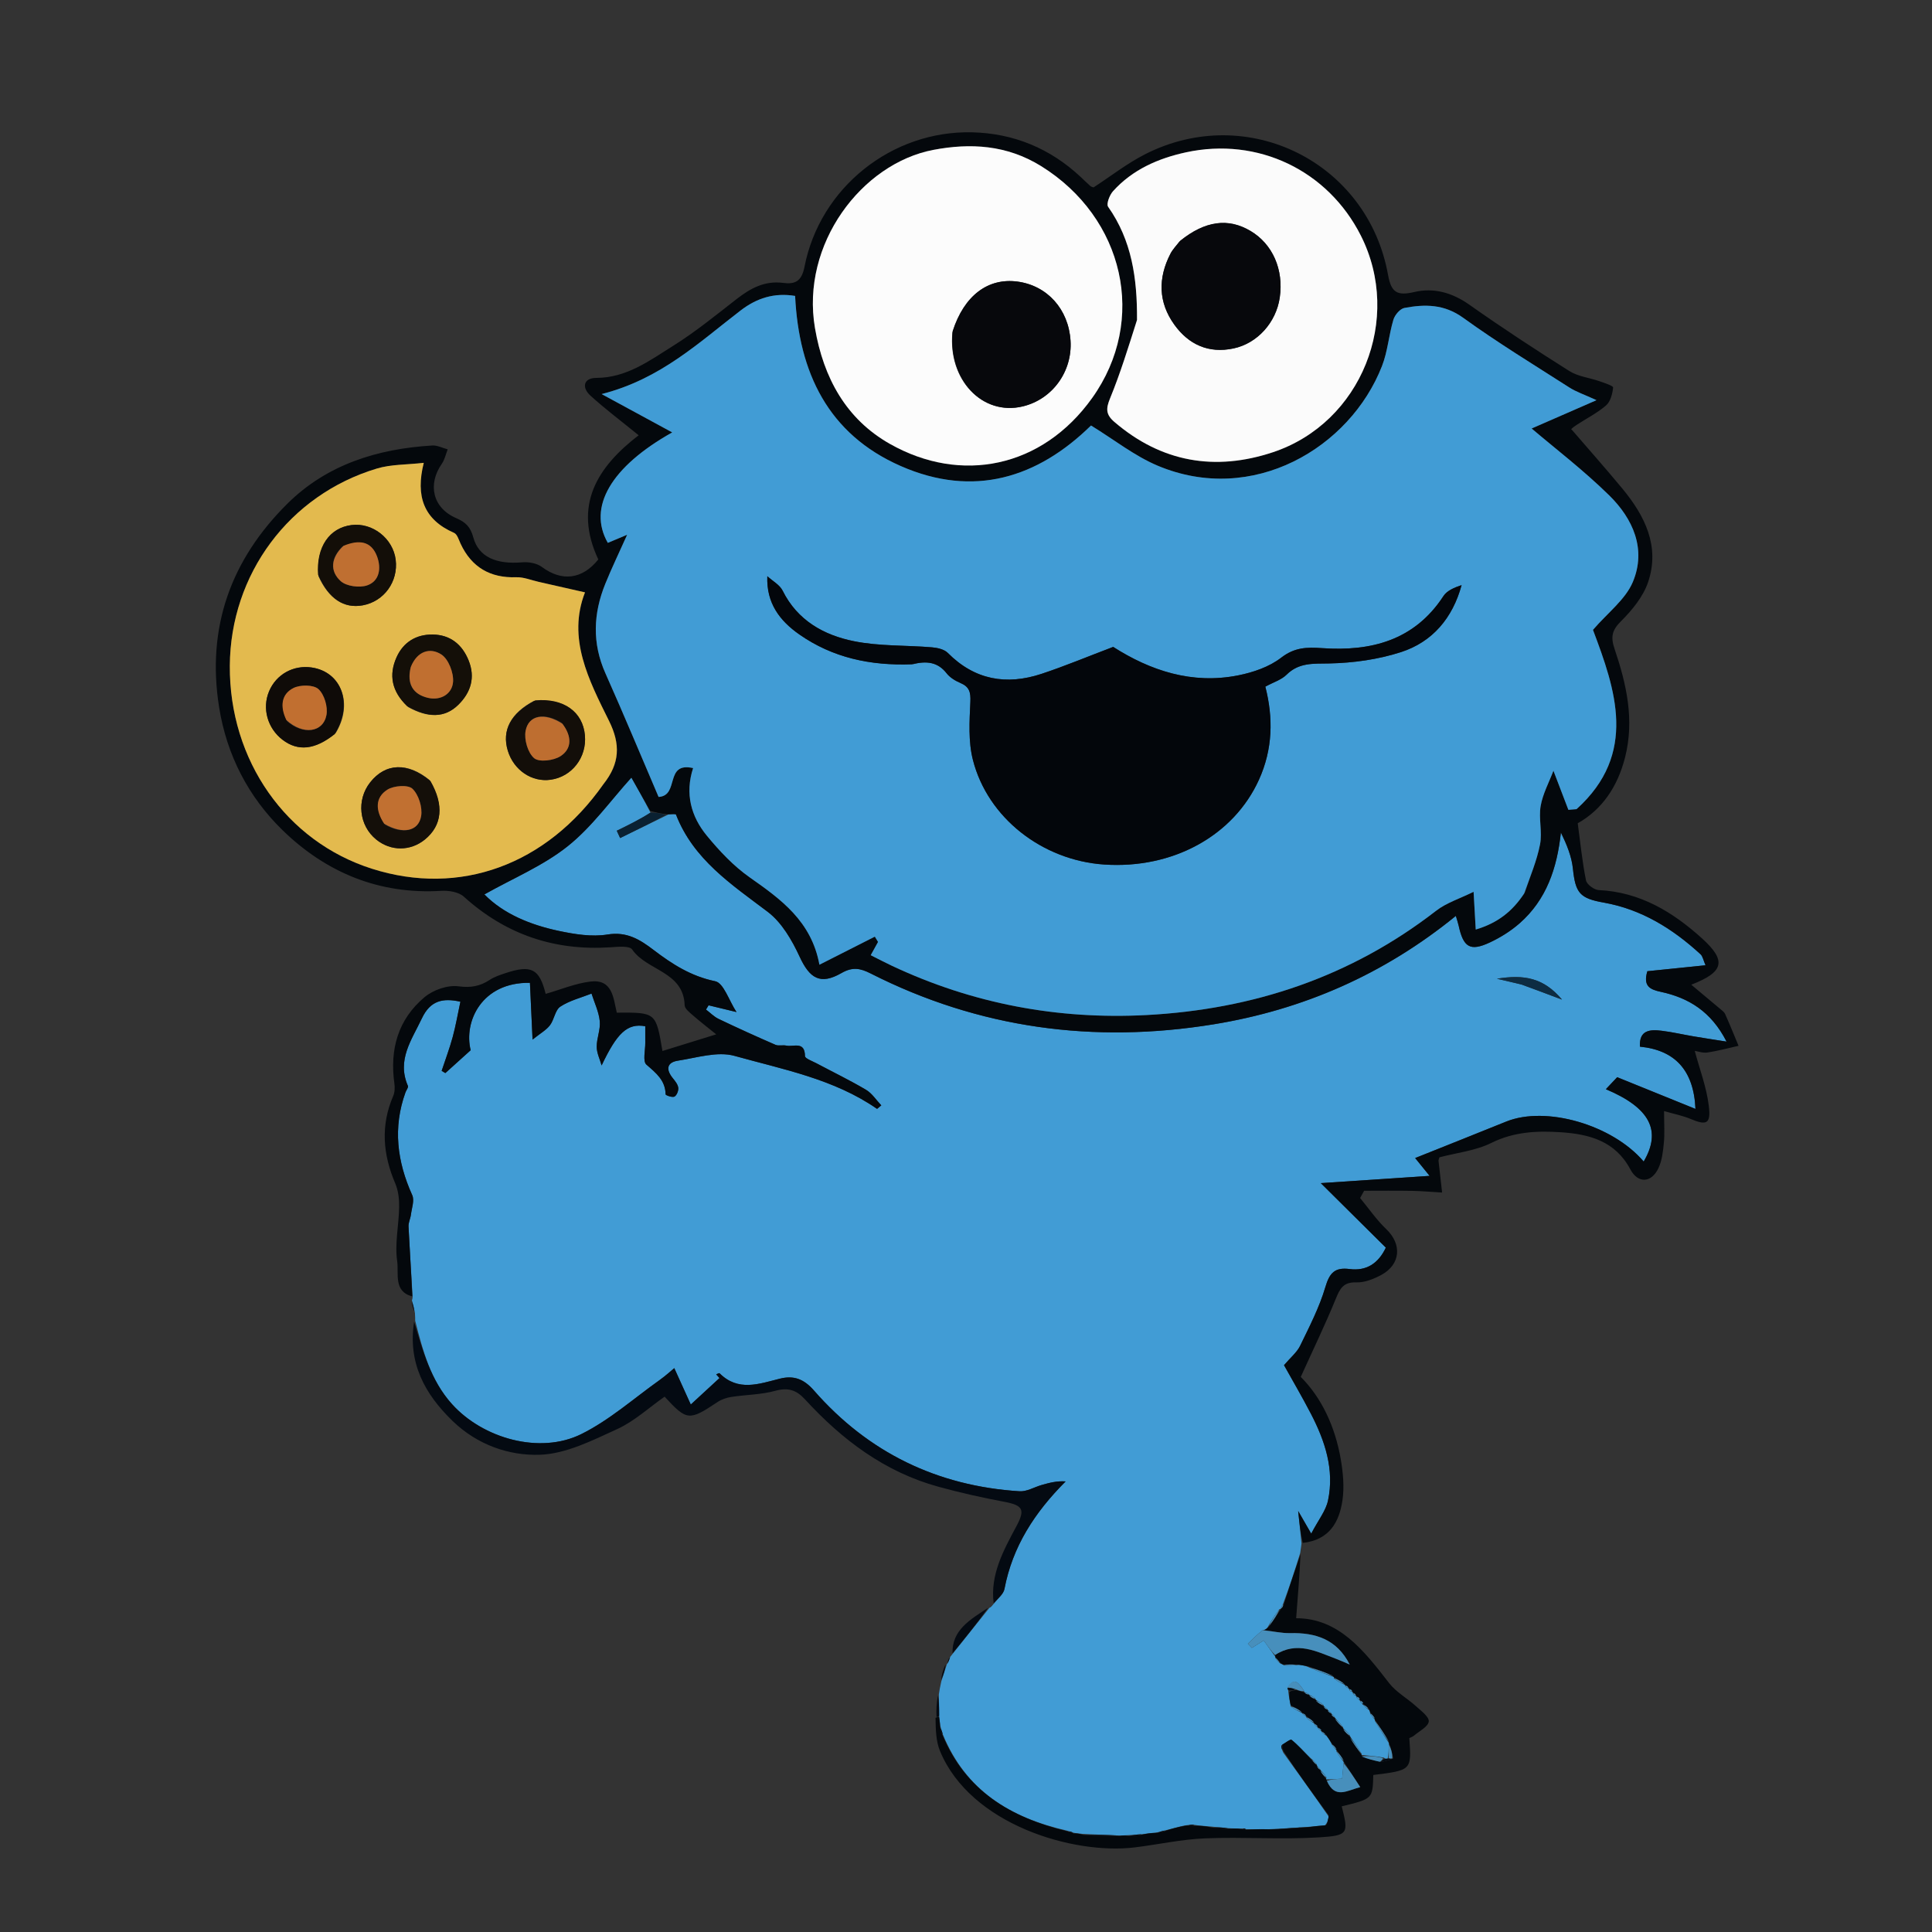 <svg version="1.1" id="Layer_1" xmlns="http://www.w3.org/2000/svg" xmlns:xlink="http://www.w3.org/1999/xlink" x="0px" y="0px"
	 width="100%" viewBox="0 0 512 512" enable-background="new 0 0 512 512" xml:space="preserve">
<rect x="0" y="0" width="512" height="512" fill="#333333" stroke="none"/>
<path fill="#419CD5" opacity="1" stroke="none" 
	d="
M109.16,344.559 
	C109.16,344.559 109.33,344.278 109.343,343.7 
	C108.978,337.091 108.559,331.061 108.263,325.025 
	C108.213,323.993 108.769,322.945 108.901,321.886 
	C109.115,320.158 109.874,318.117 109.248,316.73 
	C105.228,307.819 104.084,298.826 107.459,289.481 
	C107.669,288.899 108.277,288.178 108.104,287.782 
	C105.104,280.893 109.1,275.605 111.81,269.862 
	C114.05,265.116 117.399,264.434 122.01,265.46 
	C121.31,268.734 120.786,271.817 119.969,274.82 
	C119.145,277.849 118.03,280.8 117.042,283.785 
	C117.368,283.982 117.694,284.18 118.02,284.377 
	C120.25,282.364 122.48,280.351 124.733,278.317 
	C122.841,270.782 127.626,260.251 140.439,260.456 
	C140.642,264.859 140.849,269.348 141.133,275.501 
	C143.229,273.821 144.769,272.979 145.742,271.704 
	C146.885,270.207 147.104,267.683 148.491,266.768 
	C150.941,265.15 153.972,264.413 156.761,263.307 
	C157.529,265.736 158.695,268.125 158.946,270.607 
	C159.171,272.825 158.122,275.147 158.135,277.421 
	C158.145,279.069 158.972,280.712 159.435,282.357 
	C163.482,273.838 166.21,271.086 171,271.965 
	C171,273.372 170.982,274.854 171.004,276.335 
	C171.034,278.329 170.287,281.247 171.302,282.134 
	C173.86,284.37 176.318,286.26 176.397,290.024 
	C176.402,290.274 178.187,290.911 178.735,290.613 
	C179.348,290.281 179.843,289.044 179.749,288.28 
	C179.638,287.388 178.93,286.504 178.316,285.752 
	C176.446,283.465 176.648,281.547 179.686,281.083 
	C184.663,280.323 190.123,278.552 194.65,279.817 
	C207.567,283.425 221.028,285.952 232.403,293.846 
	C232.47,293.893 232.84,293.504 233.551,292.928 
	C232.193,291.504 231.093,289.744 229.507,288.807 
	C225.229,286.277 220.738,284.109 216.345,281.77 
	C215.262,281.193 213.334,280.52 213.328,279.876 
	C213.287,275.801 210.256,277.51 208.388,277.095 
	C207.451,276.887 206.33,277.244 205.494,276.881 
	C200.439,274.684 195.416,272.406 190.444,270.028 
	C189.213,269.439 188.207,268.382 187.097,267.541 
	C187.327,267.166 187.557,266.792 187.787,266.417 
	C190.028,266.959 192.268,267.5 195.177,268.204 
	C193.152,265.101 191.773,260.501 189.541,260.04 
	C183.144,258.721 178.149,255.519 173.202,251.746 
	C169.645,249.033 166.153,246.813 161.001,247.652 
	C156.858,248.327 152.322,247.597 148.125,246.708 
	C140.521,245.098 133.43,242.184 128.368,237.027 
	C135.976,232.744 143.942,229.439 150.426,224.274 
	C156.866,219.146 161.814,212.145 167.327,206.064 
	C168.788,208.65 170.564,211.795 172.394,215.35 
	C169.447,217.225 166.449,218.689 163.45,220.153 
	C163.748,220.799 164.045,221.446 164.342,222.092 
	C168.514,220.043 172.687,217.994 177.168,215.827 
	C178.055,215.762 179.058,215.649 179.153,215.891 
	C183.786,227.786 193.833,234.369 203.447,241.639 
	C207.172,244.456 209.89,249.159 211.913,253.535 
	C214.579,259.303 217.389,261.096 222.996,257.871 
	C225.924,256.186 227.989,256.586 230.726,257.974 
	C259.486,272.563 289.907,276.608 321.557,271.463 
	C345.322,267.599 366.787,258.221 385.816,242.723 
	C386.132,243.811 386.396,244.55 386.56,245.309 
	C387.81,251.07 389.614,252.192 394.798,249.772 
	C397.62,248.455 400.375,246.734 402.71,244.683 
	C409.856,238.404 412.635,230.05 413.654,220.618 
	C415.181,223.759 416.5,226.93 416.838,230.201 
	C417.508,236.694 418.687,238.076 425.028,239.202 
	C435.016,240.974 443.294,246.127 450.651,252.884 
	C451.257,253.441 451.408,254.492 451.986,255.805 
	C446.427,256.374 441.387,256.889 436.565,257.383 
	C435.381,261.378 437.289,262.236 440.14,262.85 
	C447.523,264.441 453.486,268.066 457.554,276.036 
	C453.903,275.459 451.312,275.073 448.73,274.633 
	C445.94,274.158 443.174,273.505 440.369,273.164 
	C437.266,272.785 434.347,272.955 434.603,277.376 
	C443.797,278.282 448.862,283.531 449.318,293.874 
	C442.093,290.947 435.458,288.259 428.572,285.469 
	C427.841,286.243 426.738,287.411 425.57,288.649 
	C437.288,293.585 440.397,299.658 435.593,307.82 
	C427.29,298.07 409.693,292.974 399.157,297.233 
	C391.07,300.502 382.962,303.721 375.03,306.895 
	C376.296,308.454 377.807,310.316 378.864,311.618 
	C368.957,312.279 359.435,312.915 350.029,313.543 
	C355.814,319.28 361.49,324.909 367.261,330.633 
	C365.287,334.825 362.113,336.883 357.654,336.309 
	C353.727,335.804 352.341,337.335 351.231,341.097 
	C349.645,346.471 347.012,351.561 344.55,356.639 
	C343.707,358.38 342.035,359.718 340.277,361.787 
	C342.436,365.669 345.028,370.086 347.385,374.624 
	C351.133,381.842 353.676,389.441 351.936,397.654 
	C351.357,400.386 349.371,402.819 347.487,406.426 
	C345.872,403.627 345.17,402.411 344.032,400.438 
	C344.385,403.863 344.651,406.444 344.917,409.026 
	C344.842,409.658 344.767,410.29 344.562,411.579 
	C343.031,416.522 341.63,420.808 339.966,425.202 
	C339.605,425.655 339.507,425.999 339.401,426.369 
	C339.393,426.394 339.445,426.399 339.086,426.392 
	C337.826,427.939 336.924,429.494 335.919,431.274 
	C335.577,431.738 335.292,431.899 334.615,432.025 
	C333.074,433.249 331.883,434.43 330.691,435.611 
	C331.043,435.979 331.395,436.347 331.747,436.714 
	C332.725,436.103 333.703,435.492 334.913,434.737 
	C335.906,436.16 336.908,437.594 337.947,439.03 
	C337.984,439.032 337.946,439.096 337.981,439.399 
	C338.417,440.107 338.819,440.512 339.425,440.933 
	C339.63,440.949 340.008,441.113 340.229,441.34 
	C341.628,441.464 342.806,441.361 344.364,441.218 
	C345.48,441.345 346.215,441.512 347.081,441.962 
	C349.276,442.951 351.34,443.658 353.423,444.409 
	C353.443,444.453 353.537,444.473 353.497,444.817 
	C354.44,445.603 355.424,446.045 356.43,446.524 
	C356.452,446.562 356.536,446.582 356.493,446.863 
	C356.771,447.232 357.093,447.321 357.456,447.452 
	C357.497,447.495 357.595,447.563 357.531,447.843 
	C357.79,448.212 358.113,448.3 358.475,448.439 
	C358.514,448.49 358.598,448.587 358.538,448.862 
	C358.793,449.239 359.108,449.342 359.443,449.488 
	C359.464,449.532 359.548,449.579 359.498,449.865 
	C359.773,450.28 360.097,450.409 360.368,450.585 
	C360.315,450.632 360.455,450.612 360.434,450.898 
	C360.731,451.339 361.049,451.494 361.176,451.734 
	C360.985,451.82 361.354,451.622 361.347,451.908 
	C361.793,452.477 362.247,452.762 362.85,453.204 
	C363,453.36 363.106,453.782 363.102,454.119 
	C363.539,454.869 363.979,455.28 364.366,455.734 
	C364.313,455.776 364.314,455.641 364.339,456.025 
	C365.619,458.243 366.874,460.077 368.09,461.957 
	C368.05,462.004 368.095,461.89 368.059,462.297 
	C368.014,463.791 368.005,464.877 367.749,466.049 
	C367.33,466.116 367.158,466.098 366.72,465.788 
	C364.576,465.382 362.696,465.267 360.834,465.077 
	C360.852,465.002 360.846,465.156 360.869,464.798 
	C359.823,463.033 358.753,461.625 357.785,460.154 
	C357.886,460.092 357.718,460.261 357.765,459.919 
	C357.185,459.067 356.56,458.557 355.968,458.027 
	C356.002,458.008 355.949,458.066 355.94,457.726 
	C355.179,456.672 354.428,455.958 353.737,455.206 
	C353.796,455.168 353.744,455.299 353.708,455.021 
	C353.372,454.544 353.072,454.346 352.82,454.137 
	C352.869,454.126 352.844,454.222 352.778,453.953 
	C352.404,453.502 352.096,453.32 351.837,453.127 
	C351.885,453.116 351.865,453.212 351.784,452.946 
	C351.383,452.516 351.065,452.352 350.821,452.174 
	C350.896,452.159 350.776,452.255 350.791,451.89 
	C350.075,451.188 349.344,450.851 348.701,450.472 
	C348.789,450.429 348.595,450.45 348.577,450.121 
	C347.985,449.578 347.412,449.364 346.887,449.111 
	C346.936,449.072 346.894,449.19 346.785,448.934 
	C346.334,448.603 345.993,448.53 345.623,448.416 
	C345.595,448.375 345.576,448.472 345.594,448.119 
	C344.296,446.178 343.036,444.167 341.174,447.405 
	C341.226,447.628 341.473,448.013 341.413,448.341 
	C341.582,449.748 341.812,450.826 342.082,452.261 
	C343.115,453.053 344.107,453.488 345.061,453.952 
	C345.024,453.98 345.053,453.891 345.16,454.14 
	C345.58,454.544 345.895,454.699 346.148,454.868 
	C346.086,454.882 346.17,454.788 346.171,455.145 
	C346.887,455.892 347.602,456.282 348.328,456.763 
	C348.338,456.854 348.273,456.683 348.305,456.967 
	C348.655,457.428 348.973,457.603 349.237,457.802 
	C349.183,457.825 349.221,457.714 349.272,457.993 
	C349.64,458.444 349.959,458.616 350.228,458.811 
	C350.179,458.834 350.198,458.728 350.267,459.012 
	C350.658,459.494 350.979,459.69 351.544,460.033 
	C352.178,460.811 352.57,461.444 352.996,462.378 
	C353.443,463.067 353.855,463.455 354.196,463.873 
	C354.124,463.903 354.225,463.785 354.166,464.157 
	C354.786,465.318 355.465,466.106 356.091,466.947 
	C356.037,466.999 356.117,466.872 356.079,467.278 
	C355.914,468.952 355.786,470.22 355.67,471.378 
	C354.071,471.469 352.797,471.542 351.489,471.557 
	C351.454,471.499 351.39,471.378 351.531,471.045 
	C351.072,470.171 350.473,469.629 349.914,469.06 
	C349.954,469.033 349.927,469.126 349.86,468.883 
	C349.545,468.419 349.297,468.199 349.022,467.983 
	C348.994,467.987 349.033,467.947 348.995,467.631 
	C348.515,466.922 348.072,466.528 347.364,465.953 
	C345.511,464.168 344.003,462.466 342.259,461.057 
	C341.973,460.826 340.643,461.888 339.568,462.549 
	C339.539,463.222 339.738,463.698 340.081,464.469 
	C344.174,470.184 348.121,475.602 352.127,481.416 
	C351.921,482.515 351.656,483.219 351.034,483.798 
	C349.436,483.846 348.195,484.018 346.513,484.151 
	C342.895,484.374 339.718,484.637 336.172,484.766 
	C333.98,484.716 332.158,484.8 330.173,484.754 
	C329.72,484.485 329.465,484.534 328.83,484.628 
	C327.538,484.533 326.664,484.581 325.419,484.477 
	C323.716,484.276 322.383,484.225 320.7,484.032 
	C319.112,483.872 317.873,483.854 316.402,483.583 
	C315.569,483.5 314.968,483.67 314.023,483.751 
	C312.109,484.157 310.538,484.651 308.614,485.113 
	C307.631,485.327 307,485.575 306.038,485.7 
	C304.793,485.764 303.88,485.951 302.579,486.092 
	C301.167,486.171 300.144,486.295 298.738,486.349 
	C297.849,486.363 297.342,486.447 296.406,486.423 
	C292.997,486.249 290.016,486.182 286.747,485.982 
	C285.833,485.856 285.206,485.863 284.38,485.66 
	C283.806,485.389 283.43,485.329 282.688,485.121 
	C267.623,481.668 255.934,474.457 249.864,459.649 
	C249.629,458.754 249.38,458.179 249.165,457.274 
	C249.082,456.298 248.963,455.651 248.885,454.579 
	C248.884,452.449 248.843,450.745 248.802,449.04 
	C248.947,448.094 249.091,447.148 249.454,445.583 
	C250.099,443.636 250.524,442.308 250.95,440.979 
	C250.95,440.979 251.006,440.964 251.174,440.748 
	C251.514,440.028 251.688,439.523 251.861,439.019 
	C251.861,439.019 252.127,438.755 252.41,438.346 
	C255.865,433.987 259.037,430.038 262.209,426.09 
	C262.525,425.986 262.749,425.781 263.266,425.113 
	C264.526,423.54 265.938,422.43 266.191,421.101 
	C268.331,409.848 274.181,400.835 282.407,392.59 
	C280.09,392.422 278.056,392.964 276.034,393.546 
	C274.086,394.107 272.111,395.32 270.213,395.201 
	C248.394,393.826 230.105,384.95 215.71,368.499 
	C213.016,365.419 210.349,364.441 206.652,365.367 
	C201.165,366.741 195.619,368.861 190.689,363.925 
	C190.587,363.823 190.098,364.109 189.789,364.214 
	C190.083,364.544 190.377,364.874 190.671,365.204 
	C188.136,367.54 185.601,369.877 183.065,372.213 
	C181.672,369.14 180.279,366.067 178.692,362.569 
	C177.937,363.188 176.439,364.568 174.792,365.74 
	C167.924,370.624 161.475,376.384 154.007,380.07 
	C143.04,385.483 127.982,381.216 119.784,372.107 
	C114.071,365.759 112.053,357.903 110.028,349.992 
	C110.031,349.534 110.035,349.076 109.962,347.942 
	C109.644,346.363 109.402,345.461 109.16,344.559 
M403.437,260.953 
	C406.547,262.122 409.657,263.29 413.947,264.903 
	C409.078,259.13 403.944,258.201 396.712,259.373 
	C399.574,260.051 401.127,260.419 403.437,260.953 
z"/>
<path fill="#04080C" opacity="1" stroke="none" 
	d="
M345.262,408.879 
	C344.651,406.444 344.385,403.863 344.032,400.438 
	C345.17,402.411 345.872,403.627 347.487,406.426 
	C349.371,402.819 351.357,400.386 351.936,397.654 
	C353.676,389.441 351.133,381.842 347.385,374.624 
	C345.028,370.086 342.436,365.669 340.277,361.787 
	C342.035,359.718 343.707,358.38 344.55,356.639 
	C347.012,351.561 349.645,346.471 351.231,341.097 
	C352.341,337.335 353.727,335.804 357.654,336.309 
	C362.113,336.883 365.287,334.825 367.261,330.633 
	C361.49,324.909 355.814,319.28 350.029,313.543 
	C359.435,312.915 368.957,312.279 378.864,311.618 
	C377.807,310.316 376.296,308.454 375.03,306.895 
	C382.962,303.721 391.07,300.502 399.157,297.233 
	C409.693,292.974 427.29,298.07 435.593,307.82 
	C440.397,299.658 437.288,293.585 425.57,288.649 
	C426.738,287.411 427.841,286.243 428.572,285.469 
	C435.458,288.259 442.093,290.947 449.318,293.874 
	C448.862,283.531 443.797,278.282 434.603,277.376 
	C434.347,272.955 437.266,272.785 440.369,273.164 
	C443.174,273.505 445.94,274.158 448.73,274.633 
	C451.312,275.073 453.903,275.459 457.554,276.036 
	C453.486,268.066 447.523,264.441 440.14,262.85 
	C437.289,262.236 435.381,261.378 436.565,257.383 
	C441.387,256.889 446.427,256.374 451.986,255.805 
	C451.408,254.492 451.257,253.441 450.651,252.884 
	C443.294,246.127 435.016,240.974 425.028,239.202 
	C418.687,238.076 417.508,236.694 416.838,230.201 
	C416.5,226.93 415.181,223.759 413.654,220.618 
	C412.635,230.05 409.856,238.404 402.71,244.683 
	C400.375,246.734 397.62,248.455 394.798,249.772 
	C389.614,252.192 387.81,251.07 386.56,245.309 
	C386.396,244.55 386.132,243.811 385.816,242.723 
	C366.787,258.221 345.322,267.599 321.557,271.463 
	C289.907,276.608 259.486,272.563 230.726,257.974 
	C227.989,256.586 225.924,256.186 222.996,257.871 
	C217.389,261.096 214.579,259.303 211.913,253.535 
	C209.89,249.159 207.172,244.456 203.447,241.639 
	C193.833,234.369 183.786,227.786 179.153,215.891 
	C179.058,215.649 178.055,215.762 176.832,215.81 
	C174.906,215.587 173.624,215.263 172.341,214.939 
	C170.564,211.795 168.788,208.65 167.327,206.064 
	C161.814,212.145 156.866,219.146 150.426,224.274 
	C143.942,229.439 135.976,232.744 128.368,237.027 
	C133.43,242.184 140.521,245.098 148.125,246.708 
	C152.322,247.597 156.858,248.327 161.001,247.652 
	C166.153,246.813 169.645,249.033 173.202,251.746 
	C178.149,255.519 183.144,258.721 189.541,260.04 
	C191.773,260.501 193.152,265.101 195.177,268.204 
	C192.268,267.5 190.028,266.959 187.787,266.417 
	C187.557,266.792 187.327,267.166 187.097,267.541 
	C188.207,268.382 189.213,269.439 190.444,270.028 
	C195.416,272.406 200.439,274.684 205.494,276.881 
	C206.33,277.244 207.451,276.887 208.388,277.095 
	C210.256,277.51 213.287,275.801 213.328,279.876 
	C213.334,280.52 215.262,281.193 216.345,281.77 
	C220.738,284.109 225.229,286.277 229.507,288.807 
	C231.093,289.744 232.193,291.504 233.551,292.928 
	C232.84,293.504 232.47,293.893 232.403,293.846 
	C221.028,285.952 207.567,283.425 194.65,279.817 
	C190.123,278.552 184.663,280.323 179.686,281.083 
	C176.648,281.547 176.446,283.465 178.316,285.752 
	C178.93,286.504 179.638,287.388 179.749,288.28 
	C179.843,289.044 179.348,290.281 178.735,290.613 
	C178.187,290.911 176.402,290.274 176.397,290.024 
	C176.318,286.26 173.86,284.37 171.302,282.134 
	C170.287,281.247 171.034,278.329 171.004,276.335 
	C170.982,274.854 171,273.372 171,271.965 
	C166.21,271.086 163.482,273.838 159.435,282.357 
	C158.972,280.712 158.145,279.069 158.135,277.421 
	C158.122,275.147 159.171,272.825 158.946,270.607 
	C158.695,268.125 157.529,265.736 156.761,263.307 
	C153.972,264.413 150.941,265.15 148.491,266.768 
	C147.104,267.683 146.885,270.207 145.742,271.704 
	C144.769,272.979 143.229,273.821 141.133,275.501 
	C140.849,269.348 140.642,264.859 140.439,260.456 
	C127.626,260.251 122.841,270.782 124.733,278.317 
	C122.48,280.351 120.25,282.364 118.02,284.377 
	C117.694,284.18 117.368,283.982 117.042,283.785 
	C118.03,280.8 119.145,277.849 119.969,274.82 
	C120.786,271.817 121.31,268.734 122.01,265.46 
	C117.399,264.434 114.05,265.116 111.81,269.862 
	C109.1,275.605 105.104,280.893 108.104,287.782 
	C108.277,288.178 107.669,288.899 107.459,289.481 
	C104.084,298.826 105.228,307.819 109.248,316.73 
	C109.874,318.117 109.115,320.158 108.901,321.886 
	C108.769,322.945 108.213,323.993 108.263,325.025 
	C108.559,331.061 108.978,337.091 109.267,343.555 
	C104.201,342.273 105.732,337.494 105.255,334.209 
	C104.58,329.554 105.703,324.66 105.781,319.863 
	C105.815,317.78 105.555,315.517 104.748,313.626 
	C101.46,305.92 100.822,298.271 104.21,290.433 
	C104.631,289.457 104.667,288.191 104.515,287.11 
	C103.252,278.097 105.49,270.142 112.507,264.261 
	C114.79,262.347 118.619,261 121.476,261.381 
	C124.777,261.823 127.195,261.375 129.791,259.669 
	C131.018,258.862 132.49,258.38 133.903,257.908 
	C140.819,255.602 142.944,256.72 144.605,263.387 
	C148.546,262.259 152.423,260.622 156.441,260.125 
	C162.322,259.397 162.531,264.445 163.455,268.364 
	C173.839,268.294 173.839,268.294 175.553,278.526 
	C180.191,277.09 184.806,275.662 189.801,274.115 
	C187.581,272.317 185.541,270.749 183.607,269.06 
	C182.743,268.306 181.47,267.329 181.442,266.419 
	C181.156,257.414 171.421,257.285 167.533,251.627 
	C166.823,250.593 163.756,250.908 161.806,251.038 
	C146.928,252.032 134.006,247.651 122.899,237.605 
	C121.537,236.374 118.916,235.96 116.935,236.082 
	C100.452,237.095 86.383,231.208 74.897,220.025 
	C65.851,211.216 60.076,200.121 58.054,187.347 
	C54.709,166.214 61.221,148.292 76.16,133.482 
	C86.659,123.075 100.065,118.939 114.562,118.062 
	C115.897,117.982 117.281,118.723 118.643,119.082 
	C118.136,120.368 117.855,121.812 117.085,122.913 
	C113.253,128.396 114.682,134.629 120.882,137.302 
	C123.436,138.403 124.676,139.643 125.429,142.417 
	C126.843,147.632 131.548,149.609 138.393,149.02 
	C140.102,148.873 142.265,149.257 143.591,150.242 
	C148.896,154.186 154.297,153.57 158.557,148.263 
	C151.854,133.996 158.221,123.805 169.252,115.353 
	C164.563,111.534 160.355,108.376 156.48,104.853 
	C154.085,102.675 154.654,100.16 158.013,100.149 
	C166.082,100.123 172.146,95.556 178.398,91.645 
	C184.285,87.962 189.716,83.528 195.213,79.251 
	C198.881,76.399 202.65,74.336 207.521,74.97 
	C210.664,75.38 212.438,74.614 213.204,70.69 
	C217.29,49.755 236.3,34.559 257.621,35.065 
	C268.614,35.326 278.314,39.322 286.41,46.915 
	C287.26,47.712 288.087,48.535 288.96,49.306 
	C289.191,49.509 289.555,49.562 289.807,49.664 
	C294.389,46.686 298.714,43.284 303.527,40.844 
	C330.596,27.122 362.486,42.974 367.847,72.856 
	C368.699,77.606 370.319,78.435 374.847,77.379 
	C379.964,76.185 384.852,77.545 389.384,80.745 
	C398.051,86.863 406.935,92.686 415.913,98.34 
	C418.212,99.787 421.214,100.097 423.861,101.02 
	C425.174,101.478 427.535,102.251 427.492,102.692 
	C427.328,104.351 426.795,106.42 425.622,107.439 
	C423.272,109.481 420.396,110.911 417.766,112.639 
	C416.85,113.241 416.019,113.974 416.485,113.812 
	C420.983,119.036 425.565,124.189 429.957,129.501 
	C435.907,136.697 439.939,144.751 436.784,154.209 
	C435.492,158.081 432.545,161.68 429.581,164.628 
	C427.145,167.053 426.819,168.838 427.876,171.965 
	C431.019,181.268 433.192,190.705 430.671,200.671 
	C428.688,208.51 424.55,214.548 418.115,218.176 
	C418.831,223.469 419.32,228.443 420.306,233.316 
	C420.523,234.391 422.469,235.825 423.675,235.881 
	C434.609,236.388 443.324,241.688 451.062,248.694 
	C457.638,254.647 456.845,257.614 448.203,260.956 
	C450.837,263.157 453.325,265.223 455.795,267.311 
	C456.302,267.74 456.926,268.166 457.18,268.735 
	C458.424,271.514 459.56,274.341 460.735,277.15 
	C457.989,277.762 455.264,278.509 452.489,278.924 
	C451.272,279.106 449.954,278.611 449.124,278.489 
	C450.421,283.351 452.245,288.114 452.845,293.028 
	C453.442,297.912 452.29,298.331 447.859,296.469 
	C445.981,295.68 443.933,295.293 440.997,294.445 
	C440.997,297.921 441.177,300.378 440.945,302.795 
	C440.725,305.077 440.471,307.505 439.521,309.537 
	C437.663,313.511 434.096,313.724 432.052,309.882 
	C428.061,302.379 421.178,300.559 413.683,300.06 
	C407.391,299.642 401.245,299.898 395.232,302.881 
	C391.039,304.961 386.073,305.485 381.457,306.702 
	C381.373,307.039 381.197,307.367 381.229,307.674 
	C381.523,310.463 381.853,313.249 382.172,316.036 
	C379.499,315.88 376.827,315.637 374.151,315.588 
	C369.937,315.513 365.72,315.568 361.504,315.568 
	C361.151,316.208 360.797,316.848 360.444,317.488 
	C362.738,320.259 364.794,323.281 367.382,325.745 
	C371.563,329.727 371.221,335.086 366.033,337.883 
	C364.036,338.96 361.624,339.92 359.438,339.845 
	C355.969,339.725 355.082,341.526 353.974,344.243 
	C351.23,350.969 348.057,357.519 344.714,364.897 
	C350.235,370.392 353.852,378.126 355.326,386.775 
	C355.932,390.336 356.288,394.121 355.757,397.653 
	C354.899,403.354 352.319,408.1 345.262,408.879 
M404.14,236.475 
	C405.513,232.246 407.289,228.094 408.126,223.76 
	C408.759,220.485 407.72,216.897 408.29,213.598 
	C408.845,210.383 410.498,207.358 411.68,204.245 
	C413,207.701 414.319,211.157 415.638,214.613 
	C416.358,214.553 417.079,214.494 417.799,214.434 
	C434.125,199.721 428.075,182.635 422.154,166.918 
	C426.082,162.359 430.755,158.88 432.706,154.254 
	C436.375,145.556 432.77,137.478 426.45,131.273 
	C419.61,124.558 411.931,118.697 405.9,113.556 
	C410.335,111.62 416.238,109.042 423.089,106.05 
	C419.751,104.515 417.697,103.844 415.935,102.715 
	C406.47,96.652 396.852,90.789 387.752,84.214 
	C382.711,80.572 377.614,80.592 372.19,81.605 
	C371.031,81.822 369.642,83.467 369.265,84.725 
	C368.057,88.76 367.762,93.113 366.243,97.003 
	C357.766,118.723 331.944,134.006 306.785,123.408 
	C300.674,120.834 295.289,116.536 289.132,112.762 
	C274.985,126.638 258.044,131.992 238.706,123.506 
	C219.435,115.049 211.708,98.721 210.714,78.42 
	C205.167,77.512 200.545,79.011 196.322,82.241 
	C185.307,90.667 175.131,100.441 159.442,104.435 
	C166.523,108.279 172.318,111.425 178.149,114.591 
	C161.921,123.696 155.67,134.397 161.077,143.865 
	C162.588,143.231 164.111,142.592 166.201,141.715 
	C164.037,146.546 162.089,150.572 160.412,154.709 
	C157.215,162.593 156.887,170.454 160.449,178.439 
	C165.372,189.473 170.008,200.635 174.532,211.195 
	C180.145,210.891 176.012,201.832 183.682,203.548 
	C181.479,210.317 183.132,216.373 187.313,221.453 
	C190.661,225.52 194.4,229.507 198.679,232.513 
	C206.985,238.349 215.031,244.122 217.159,255.661 
	C222.457,252.976 227.148,250.598 231.84,248.219 
	C232.125,248.687 232.41,249.155 232.695,249.623 
	C232.106,250.687 231.518,251.751 230.751,253.138 
	C232.829,254.179 234.576,255.099 236.361,255.939 
	C257.741,265.999 280.309,270.239 303.819,268.998 
	C332.125,267.503 357.961,258.896 380.588,241.36 
	C383.335,239.232 386.883,238.136 390.517,236.334 
	C390.735,240.171 390.899,243.052 391.085,246.336 
	C396.883,244.616 400.8,241.537 404.14,236.475 
M160.104,207.504 
	C164.263,202.312 164.481,197.263 161.405,191.059 
	C156.037,180.232 150.274,169.166 155.03,156.984 
	C150.66,155.992 146.721,155.093 142.779,154.206 
	C140.789,153.758 138.78,152.909 136.804,152.975 
	C129.914,153.204 124.969,150.344 122.048,144.065 
	C121.575,143.048 121.164,141.579 120.333,141.216 
	C112.274,137.695 110.079,131.496 112.302,122.656 
	C107.771,123.171 103.632,123.039 99.872,124.169 
	C76.609,131.159 61.058,152.203 60.905,176.437 
	C60.747,201.495 75.812,223 98.591,230.232 
	C121.827,237.608 144.835,229.288 160.104,207.504 
M275.554,43.972 
	C266.794,38.36 257.1,37.872 247.367,39.716 
	C228.376,43.315 212.173,64.68 215.972,86.927 
	C218.24,100.202 224.275,111.089 235.812,117.624 
	C254.689,128.316 276.178,124.012 289.419,105.49 
	C304.169,84.856 297.933,57.712 275.554,43.972 
M301.368,85.249 
	C299.012,92.038 296.906,98.93 294.179,105.566 
	C293.057,108.295 293.033,109.851 295.318,111.812 
	C307.815,122.537 322.033,124.926 337.316,119.854 
	C360.779,112.065 371.785,84.453 360.626,62.41 
	C351.902,45.176 333.368,36.222 314.266,40.374 
	C306.963,41.962 300.122,44.938 294.964,50.669 
	C294.052,51.682 293.138,54.053 293.656,54.788 
	C299.947,63.709 301.389,73.786 301.368,85.249 
z"/>
<path fill="#04080C" opacity="1" stroke="none" 
	d="
M339.796,462.352 
	C340.643,461.888 341.973,460.826 342.259,461.057 
	C344.003,462.466 345.511,464.168 347.46,466.233 
	C348.226,467.111 348.63,467.529 349.033,467.947 
	C349.033,467.947 348.994,467.987 349.056,468.246 
	C349.387,468.713 349.657,468.92 349.927,469.126 
	C349.927,469.126 349.954,469.033 349.98,469.336 
	C350.468,470.219 350.929,470.799 351.39,471.378 
	C351.39,471.378 351.454,471.499 351.601,471.885 
	C353.793,476.842 356.909,474.53 360.476,473.605 
	C358.873,471.129 357.495,469.001 356.117,466.872 
	C356.117,466.872 356.037,466.999 356.046,466.634 
	C355.445,465.441 354.835,464.613 354.225,463.785 
	C354.225,463.785 354.124,463.903 354.136,463.59 
	C353.752,462.876 353.357,462.476 352.963,462.076 
	C352.57,461.444 352.178,460.811 351.447,459.766 
	C350.804,459.145 350.501,458.936 350.198,458.728 
	C350.198,458.728 350.179,458.834 350.142,458.556 
	C349.81,458.09 349.516,457.902 349.221,457.714 
	C349.221,457.714 349.183,457.825 349.155,457.547 
	C348.843,457.074 348.558,456.879 348.273,456.683 
	C348.273,456.683 348.338,456.854 348.21,456.49 
	C347.445,455.68 346.808,455.234 346.17,454.788 
	C346.17,454.788 346.086,454.882 346.04,454.621 
	C345.68,454.204 345.367,454.047 345.053,453.891 
	C345.053,453.891 345.024,453.98 344.911,453.674 
	C343.878,452.879 342.96,452.392 342.041,451.904 
	C341.812,450.826 341.582,449.748 341.722,448.333 
	C342.504,447.955 342.915,447.915 343.621,447.898 
	C344.468,448.105 345.022,448.288 345.576,448.472 
	C345.576,448.472 345.595,448.375 345.766,448.626 
	C346.256,448.981 346.575,449.086 346.894,449.19 
	C346.894,449.19 346.936,449.072 347.029,449.356 
	C347.613,449.91 348.104,450.18 348.595,450.45 
	C348.595,450.45 348.789,450.429 348.845,450.716 
	C349.526,451.421 350.151,451.838 350.776,452.255 
	C350.776,452.255 350.896,452.159 350.918,452.428 
	C351.248,452.869 351.557,453.041 351.865,453.212 
	C351.865,453.212 351.885,453.116 351.925,453.382 
	C352.258,453.839 352.551,454.031 352.844,454.222 
	C352.844,454.222 352.869,454.126 352.889,454.398 
	C353.188,454.879 353.466,455.089 353.744,455.299 
	C353.744,455.299 353.796,455.168 353.84,455.495 
	C354.573,456.571 355.261,457.318 355.949,458.066 
	C355.949,458.066 356.002,458.008 356.037,458.315 
	C356.62,459.168 357.169,459.715 357.718,460.261 
	C357.718,460.261 357.886,460.092 357.868,460.476 
	C358.848,462.293 359.847,463.725 360.846,465.156 
	C360.846,465.156 360.852,465.002 360.922,465.42 
	C362.546,466.186 364.1,466.533 366.012,466.918 
	C367.229,466.706 368.088,466.457 369.204,466.004 
	C369.006,464.497 368.55,463.194 368.095,461.89 
	C368.095,461.89 368.05,462.004 368.041,461.614 
	C366.792,459.363 365.553,457.502 364.314,455.641 
	C364.314,455.641 364.313,455.776 364.306,455.436 
	C363.901,454.658 363.504,454.22 363.106,453.782 
	C363.106,453.782 363,453.36 362.789,452.949 
	C362.17,452.233 361.762,451.928 361.354,451.622 
	C361.354,451.622 360.985,451.82 361.101,451.503 
	C361.042,450.89 360.788,450.698 360.455,450.612 
	C360.455,450.612 360.315,450.632 360.302,450.364 
	C360.121,449.809 359.874,449.637 359.548,449.579 
	C359.548,449.579 359.464,449.532 359.358,449.302 
	C359.089,448.836 358.871,448.674 358.598,448.587 
	C358.598,448.587 358.514,448.49 358.398,448.246 
	C358.118,447.755 357.888,447.609 357.595,447.563 
	C357.595,447.563 357.497,447.495 357.359,447.268 
	C357.046,446.809 356.818,446.656 356.536,446.582 
	C356.536,446.582 356.452,446.562 356.269,446.271 
	C355.236,445.479 354.386,444.976 353.537,444.473 
	C353.537,444.473 353.443,444.453 353.246,444.154 
	C351.016,443.129 348.983,442.404 346.95,441.679 
	C346.215,441.512 345.48,441.345 343.975,441.121 
	C342.139,441.08 341.074,441.096 340.008,441.113 
	C340.008,441.113 339.63,440.949 339.332,440.662 
	C338.671,439.949 338.308,439.523 337.946,439.096 
	C337.946,439.096 337.984,439.032 337.948,438.587 
	C343.69,434.83 348.905,437.67 354.191,439.649 
	C355.377,440.093 356.527,440.633 357.693,441.129 
	C354.257,434.385 348.593,432.643 341.923,432.795 
	C339.61,432.848 337.284,432.271 334.963,431.982 
	C335.292,431.899 335.577,431.738 336.216,431.126 
	C337.558,429.302 338.501,427.85 339.445,426.399 
	C339.445,426.399 339.393,426.394 339.63,426.235 
	C339.987,425.748 340.108,425.421 340.228,425.094 
	C341.63,420.808 343.031,416.522 344.647,411.888 
	C344.419,417.141 343.976,422.743 343.494,428.847 
	C354.806,428.854 361.432,437.39 368.131,446.037 
	C370,448.45 372.909,450.036 375.219,452.135 
	C376.576,453.367 378.766,454.974 378.636,456.209 
	C378.492,457.581 376.153,458.74 374.734,459.951 
	C374.374,460.258 373.883,460.413 373.484,460.621 
	C374.095,469.13 374.095,469.13 363.938,470.389 
	C363.775,476.699 363.775,476.699 355.571,478.696 
	C357.376,485.845 357.413,486.442 349.571,486.923 
	C339.533,487.539 329.417,486.776 319.358,487.182 
	C313.12,487.434 306.933,488.821 300.709,489.58 
	C284.422,491.568 257.167,483.539 249.112,464.041 
	C248.029,461.419 247.974,458.37 247.926,455.26 
	C248.409,455.002 248.845,455.005 248.845,455.005 
	C248.963,455.651 249.082,456.298 249.138,457.604 
	C249.335,458.832 249.593,459.4 249.851,459.968 
	C255.934,474.457 267.623,481.668 282.897,485.311 
	C283.842,485.723 284.211,485.797 284.58,485.87 
	C285.206,485.863 285.833,485.856 287.039,486.241 
	C290.692,486.599 293.764,486.564 296.835,486.53 
	C297.342,486.447 297.849,486.363 298.987,486.523 
	C300.735,486.556 301.851,486.347 302.967,486.138 
	C303.88,485.951 304.793,485.764 306.394,485.736 
	C307.71,485.645 308.339,485.395 308.967,485.146 
	C310.538,484.651 312.109,484.157 314.591,483.768 
	C315.879,483.861 316.257,483.848 316.634,483.835 
	C317.873,483.854 319.112,483.872 320.926,484.255 
	C322.931,484.622 324.36,484.625 325.789,484.628 
	C326.664,484.581 327.538,484.533 329.005,484.685 
	C329.596,484.885 329.967,484.923 329.967,484.923 
	C329.967,484.923 330.336,484.884 330.336,484.884 
	C332.158,484.8 333.98,484.716 336.659,484.797 
	C340.662,484.704 343.808,484.448 346.954,484.191 
	C348.195,484.018 349.436,483.846 351.364,483.708 
	C352.056,482.836 352.062,481.928 352.068,481.021 
	C348.121,475.602 344.174,470.184 340.062,464.013 
	C339.864,462.958 339.83,462.655 339.796,462.352 
z"/>
<path fill="#040A12" opacity="1" stroke="none" 
	d="
M109.742,350.277 
	C112.053,357.903 114.071,365.759 119.784,372.107 
	C127.982,381.216 143.04,385.483 154.007,380.07 
	C161.475,376.384 167.924,370.624 174.792,365.74 
	C176.439,364.568 177.937,363.188 178.692,362.569 
	C180.279,366.067 181.672,369.14 183.065,372.213 
	C185.601,369.877 188.136,367.54 190.671,365.204 
	C190.377,364.874 190.083,364.544 189.789,364.214 
	C190.098,364.109 190.587,363.823 190.689,363.925 
	C195.619,368.861 201.165,366.741 206.652,365.367 
	C210.349,364.441 213.016,365.419 215.71,368.499 
	C230.105,384.95 248.394,393.826 270.213,395.201 
	C272.111,395.32 274.086,394.107 276.034,393.546 
	C278.056,392.964 280.09,392.422 282.407,392.59 
	C274.181,400.835 268.331,409.848 266.191,421.101 
	C265.938,422.43 264.526,423.54 263.332,424.89 
	C262.36,417.284 265.956,410.833 269.406,404.376 
	C271.727,400.032 271.075,398.915 266.094,397.979 
	C260.257,396.883 254.442,395.581 248.716,394.009 
	C234.475,390.102 223.163,381.566 213.354,370.869 
	C211.042,368.349 208.849,367.64 205.439,368.582 
	C201.709,369.612 197.702,369.603 193.838,370.197 
	C192.571,370.392 191.23,370.836 190.173,371.541 
	C182.629,376.577 182.035,376.556 176.129,370.131 
	C171.992,373.03 168.128,376.634 163.569,378.718 
	C157.02,381.712 150.024,385.279 143.11,385.523 
	C134.811,385.816 126.423,382.849 119.953,376.585 
	C112.589,369.456 108.043,361.219 109.742,350.277 
z"/>
<path fill="#040A12" opacity="1" stroke="none" 
	d="
M261.85,426.096 
	C259.037,430.038 255.865,433.987 252.426,438.159 
	C252.24,431.985 257.085,429.21 261.85,426.096 
z"/>
<path fill="#040A12" opacity="1" stroke="none" 
	d="
M248.885,454.579 
	C248.845,455.005 248.409,455.002 248.191,454.996 
	C248.085,453.197 248.197,451.403 248.556,449.325 
	C248.843,450.745 248.884,452.449 248.885,454.579 
z"/>
<path fill="#040A12" opacity="1" stroke="none" 
	d="
M250.577,441.077 
	C250.524,442.308 250.099,443.636 249.425,445.223 
	C249.52,444.047 249.862,442.611 250.577,441.077 
z"/>
<path fill="#040A12" opacity="1" stroke="none" 
	d="
M109.102,344.926 
	C109.402,345.461 109.644,346.363 109.84,347.617 
	C109.544,347.077 109.294,346.185 109.102,344.926 
z"/>
<path fill="#040A12" opacity="1" stroke="none" 
	d="
M251.638,439.186 
	C251.688,439.523 251.514,440.028 251.151,440.729 
	C251.112,440.402 251.263,439.878 251.638,439.186 
z"/>
<path fill="#478FBC" opacity="1" stroke="none" 
	d="
M334.615,432.025 
	C337.284,432.271 339.61,432.848 341.923,432.795 
	C348.593,432.643 354.257,434.385 357.693,441.129 
	C356.527,440.633 355.377,440.093 354.191,439.649 
	C348.905,437.67 343.69,434.83 337.91,438.585 
	C336.908,437.594 335.906,436.16 334.913,434.737 
	C333.703,435.492 332.725,436.103 331.747,436.714 
	C331.395,436.347 331.043,435.979 330.691,435.611 
	C331.883,434.43 333.074,433.249 334.615,432.025 
z"/>
<path fill="#0A2132" opacity="1" stroke="none" 
	d="
M172.394,215.35 
	C173.624,215.263 174.906,215.587 176.524,215.928 
	C172.687,217.994 168.514,220.043 164.342,222.092 
	C164.045,221.446 163.748,220.799 163.45,220.153 
	C166.449,218.689 169.447,217.225 172.394,215.35 
z"/>
<path fill="#0D2C42" opacity="1" stroke="none" 
	d="
M403.059,260.87 
	C401.127,260.419 399.574,260.051 396.712,259.373 
	C403.944,258.201 409.078,259.13 413.947,264.903 
	C409.657,263.29 406.547,262.122 403.059,260.87 
z"/>
<path fill="#478FBC" opacity="1" stroke="none" 
	d="
M356.079,467.278 
	C357.495,469.001 358.873,471.129 360.476,473.605 
	C356.909,474.53 353.793,476.842 351.636,471.944 
	C352.797,471.542 354.071,471.469 355.67,471.378 
	C355.786,470.22 355.914,468.952 356.079,467.278 
M357.58,472.516 
	C357.58,472.516 357.477,472.575 357.58,472.516 
z"/>
<path fill="#478FBC" opacity="1" stroke="none" 
	d="
M364.339,456.025 
	C365.553,457.502 366.792,459.363 368.08,461.567 
	C366.874,460.077 365.619,458.243 364.339,456.025 
z"/>
<path fill="#478FBC" opacity="1" stroke="none" 
	d="
M347.081,441.962 
	C348.983,442.404 351.016,443.129 353.227,444.109 
	C351.34,443.658 349.276,442.951 347.081,441.962 
z"/>
<path fill="#478FBC" opacity="1" stroke="none" 
	d="
M365.654,466.881 
	C364.1,466.533 362.546,466.186 360.904,465.495 
	C362.696,465.267 364.576,465.382 366.501,465.927 
	C366.249,466.532 365.952,466.706 365.654,466.881 
z"/>
<path fill="#040A12" opacity="1" stroke="none" 
	d="
M346.513,484.151 
	C343.808,484.448 340.662,484.704 337.029,484.93 
	C339.718,484.637 342.895,484.374 346.513,484.151 
z"/>
<path fill="#040A12" opacity="1" stroke="none" 
	d="
M296.406,486.423 
	C293.764,486.564 290.692,486.599 287.328,486.374 
	C290.016,486.182 292.997,486.249 296.406,486.423 
z"/>
<path fill="#478FBC" opacity="1" stroke="none" 
	d="
M339.086,426.392 
	C338.501,427.85 337.558,429.302 336.318,430.901 
	C336.924,429.494 337.826,427.939 339.086,426.392 
z"/>
<path fill="#478FBC" opacity="1" stroke="none" 
	d="
M345.594,448.119 
	C345.022,448.288 344.468,448.105 343.412,447.669 
	C342.314,447.339 341.718,447.26 341.122,447.182 
	C343.036,444.167 344.296,446.178 345.594,448.119 
z"/>
<path fill="#478FBC" opacity="1" stroke="none" 
	d="
M360.869,464.798 
	C359.847,463.725 358.848,462.293 357.766,460.539 
	C358.753,461.625 359.823,463.033 360.869,464.798 
z"/>
<path fill="#478FBC" opacity="1" stroke="none" 
	d="
M368.059,462.297 
	C368.55,463.194 369.006,464.497 368.963,465.958 
	C368.464,466.115 367.995,465.963 367.995,465.963 
	C368.005,464.877 368.014,463.791 368.059,462.297 
z"/>
<path fill="#040A12" opacity="1" stroke="none" 
	d="
M325.419,484.477 
	C324.36,484.625 322.931,484.622 321.276,484.396 
	C322.383,484.225 323.716,484.276 325.419,484.477 
z"/>
<path fill="#478FBC" opacity="1" stroke="none" 
	d="
M354.166,464.157 
	C354.835,464.613 355.445,465.441 356.099,466.582 
	C355.465,466.106 354.786,465.318 354.166,464.157 
z"/>
<path fill="#478FBC" opacity="1" stroke="none" 
	d="
M342.082,452.261 
	C342.96,452.392 343.878,452.879 344.948,453.645 
	C344.107,453.488 343.115,453.053 342.082,452.261 
z"/>
<path fill="#040A12" opacity="1" stroke="none" 
	d="
M302.579,486.092 
	C301.851,486.347 300.735,486.556 299.37,486.592 
	C300.144,486.295 301.167,486.171 302.579,486.092 
z"/>
<path fill="#478FBC" opacity="1" stroke="none" 
	d="
M351.531,471.045 
	C350.929,470.799 350.468,470.219 349.94,469.363 
	C350.473,469.629 351.072,470.171 351.531,471.045 
z"/>
<path fill="#478FBC" opacity="1" stroke="none" 
	d="
M350.791,451.89 
	C350.151,451.838 349.526,451.421 348.757,450.759 
	C349.344,450.851 350.075,451.188 350.791,451.89 
z"/>
<path fill="#478FBC" opacity="1" stroke="none" 
	d="
M340.229,441.34 
	C341.074,441.096 342.139,441.08 343.594,441.16 
	C342.806,441.361 341.628,441.464 340.229,441.34 
z"/>
<path fill="#478FBC" opacity="1" stroke="none" 
	d="
M353.497,444.817 
	C354.386,444.976 355.236,445.479 356.247,446.234 
	C355.424,446.045 354.44,445.603 353.497,444.817 
z"/>
<path fill="#478FBC" opacity="1" stroke="none" 
	d="
M355.94,457.726 
	C355.261,457.318 354.573,456.571 353.781,455.533 
	C354.428,455.958 355.179,456.672 355.94,457.726 
z"/>
<path fill="#478FBC" opacity="1" stroke="none" 
	d="
M346.171,455.145 
	C346.808,455.234 347.445,455.68 348.2,456.399 
	C347.602,456.282 346.887,455.892 346.171,455.145 
z"/>
<path fill="#478FBC" opacity="1" stroke="none" 
	d="
M357.765,459.919 
	C357.169,459.715 356.62,459.168 356.003,458.334 
	C356.56,458.557 357.185,459.067 357.765,459.919 
z"/>
<path fill="#040A12" opacity="1" stroke="none" 
	d="
M352.127,481.416 
	C352.062,481.928 352.056,482.836 351.721,483.833 
	C351.656,483.219 351.921,482.515 352.127,481.416 
z"/>
<path fill="#040A12" opacity="1" stroke="none" 
	d="
M367.749,466.049 
	C367.995,465.963 368.464,466.115 368.706,466.161 
	C368.088,466.457 367.229,466.706 366.012,466.918 
	C365.952,466.706 366.249,466.532 366.766,466.219 
	C367.158,466.098 367.33,466.116 367.749,466.049 
z"/>
<path fill="#478FBC" opacity="1" stroke="none" 
	d="
M361.347,451.908 
	C361.762,451.928 362.17,452.233 362.639,452.793 
	C362.247,452.762 361.793,452.477 361.347,451.908 
z"/>
<path fill="#478FBC" opacity="1" stroke="none" 
	d="
M348.995,467.631 
	C348.63,467.529 348.226,467.111 347.726,466.414 
	C348.072,466.528 348.515,466.922 348.995,467.631 
z"/>
<path fill="#478FBC" opacity="1" stroke="none" 
	d="
M337.981,439.399 
	C338.308,439.523 338.671,439.949 339.127,440.646 
	C338.819,440.512 338.417,440.107 337.981,439.399 
z"/>
<path fill="#478FBC" opacity="1" stroke="none" 
	d="
M348.577,450.121 
	C348.104,450.18 347.613,449.91 346.98,449.395 
	C347.412,449.364 347.985,449.578 348.577,450.121 
z"/>
<path fill="#478FBC" opacity="1" stroke="none" 
	d="
M352.996,462.378 
	C353.357,462.476 353.752,462.876 354.207,463.559 
	C353.855,463.455 353.443,463.067 352.996,462.378 
z"/>
<path fill="#040A12" opacity="1" stroke="none" 
	d="
M341.174,447.405 
	C341.718,447.26 342.314,447.339 343.118,447.646 
	C342.915,447.915 342.504,447.955 341.782,448.004 
	C341.473,448.013 341.226,447.628 341.174,447.405 
z"/>
<path fill="#040A12" opacity="1" stroke="none" 
	d="
M249.864,459.649 
	C249.593,459.4 249.335,458.832 249.104,457.934 
	C249.38,458.179 249.629,458.754 249.864,459.649 
z"/>
<path fill="#040A12" opacity="1" stroke="none" 
	d="
M308.614,485.113 
	C308.339,485.395 307.71,485.645 306.726,485.859 
	C307,485.575 307.631,485.327 308.614,485.113 
z"/>
<path fill="#478FBC" opacity="1" stroke="none" 
	d="
M363.102,454.119 
	C363.504,454.22 363.901,454.658 364.359,455.394 
	C363.979,455.28 363.539,454.869 363.102,454.119 
z"/>
<path fill="#040A12" opacity="1" stroke="none" 
	d="
M330.173,484.754 
	C330.336,484.884 329.967,484.923 329.967,484.923 
	C329.967,484.923 329.596,484.885 329.422,484.827 
	C329.465,484.534 329.72,484.485 330.173,484.754 
z"/>
<path fill="#478FBC" opacity="1" stroke="none" 
	d="
M339.966,425.202 
	C340.108,425.421 339.987,425.748 339.638,426.21 
	C339.507,425.999 339.605,425.655 339.966,425.202 
z"/>
<path fill="#478FBC" opacity="1" stroke="none" 
	d="
M346.785,448.934 
	C346.575,449.086 346.256,448.981 345.794,448.666 
	C345.993,448.53 346.334,448.603 346.785,448.934 
z"/>
<path fill="#040A12" opacity="1" stroke="none" 
	d="
M316.402,483.583 
	C316.257,483.848 315.879,483.861 314.934,483.857 
	C314.968,483.67 315.569,483.5 316.402,483.583 
z"/>
<path fill="#040A12" opacity="1" stroke="none" 
	d="
M284.38,485.66 
	C284.211,485.797 283.842,485.723 283.264,485.459 
	C283.43,485.329 283.806,485.389 284.38,485.66 
z"/>
<path fill="#478FBC" opacity="1" stroke="none" 
	d="
M357.531,447.843 
	C357.888,447.609 358.118,447.755 358.36,448.195 
	C358.113,448.3 357.79,448.212 357.531,447.843 
z"/>
<path fill="#478FBC" opacity="1" stroke="none" 
	d="
M358.538,448.862 
	C358.871,448.674 359.089,448.836 359.337,449.258 
	C359.108,449.342 358.793,449.239 358.538,448.862 
z"/>
<path fill="#478FBC" opacity="1" stroke="none" 
	d="
M349.86,468.883 
	C349.657,468.92 349.387,468.713 349.083,468.242 
	C349.297,468.199 349.545,468.419 349.86,468.883 
z"/>
<path fill="#478FBC" opacity="1" stroke="none" 
	d="
M359.498,449.865 
	C359.874,449.637 360.121,449.809 360.355,450.317 
	C360.097,450.409 359.773,450.28 359.498,449.865 
z"/>
<path fill="#478FBC" opacity="1" stroke="none" 
	d="
M360.434,450.898 
	C360.788,450.698 361.042,450.89 361.292,451.418 
	C361.049,451.494 360.731,451.339 360.434,450.898 
z"/>
<path fill="#040A12" opacity="1" stroke="none" 
	d="
M339.568,462.549 
	C339.83,462.655 339.864,462.958 339.917,463.717 
	C339.738,463.698 339.539,463.222 339.568,462.549 
z"/>
<path fill="#478FBC" opacity="1" stroke="none" 
	d="
M351.784,452.946 
	C351.557,453.041 351.248,452.869 350.843,452.443 
	C351.065,452.352 351.383,452.516 351.784,452.946 
z"/>
<path fill="#478FBC" opacity="1" stroke="none" 
	d="
M350.267,459.012 
	C350.501,458.936 350.804,459.145 351.204,459.62 
	C350.979,459.69 350.658,459.494 350.267,459.012 
z"/>
<path fill="#478FBC" opacity="1" stroke="none" 
	d="
M356.493,446.863 
	C356.818,446.656 357.046,446.809 357.318,447.225 
	C357.093,447.321 356.771,447.232 356.493,446.863 
z"/>
<path fill="#478FBC" opacity="1" stroke="none" 
	d="
M349.272,457.993 
	C349.516,457.902 349.81,458.09 350.19,458.533 
	C349.959,458.616 349.64,458.444 349.272,457.993 
z"/>
<path fill="#478FBC" opacity="1" stroke="none" 
	d="
M348.305,456.967 
	C348.558,456.879 348.843,457.074 349.209,457.524 
	C348.973,457.603 348.655,457.428 348.305,456.967 
z"/>
<path fill="#478FBC" opacity="1" stroke="none" 
	d="
M352.778,453.953 
	C352.551,454.031 352.258,453.839 351.877,453.393 
	C352.096,453.32 352.404,453.502 352.778,453.953 
z"/>
<path fill="#478FBC" opacity="1" stroke="none" 
	d="
M345.16,454.14 
	C345.367,454.047 345.68,454.204 346.101,454.607 
	C345.895,454.699 345.58,454.544 345.16,454.14 
z"/>
<path fill="#478FBC" opacity="1" stroke="none" 
	d="
M353.708,455.021 
	C353.466,455.089 353.188,454.879 352.841,454.409 
	C353.072,454.346 353.372,454.544 353.708,455.021 
z"/>
<path fill="#419CD5" opacity="1" stroke="none" 
	d="
M403.922,236.774 
	C400.8,241.537 396.883,244.616 391.085,246.336 
	C390.899,243.052 390.735,240.171 390.517,236.334 
	C386.883,238.136 383.335,239.232 380.588,241.36 
	C357.961,258.896 332.125,267.503 303.819,268.998 
	C280.309,270.239 257.741,265.999 236.361,255.939 
	C234.576,255.099 232.829,254.179 230.751,253.138 
	C231.518,251.751 232.106,250.687 232.695,249.623 
	C232.41,249.155 232.125,248.687 231.84,248.219 
	C227.148,250.598 222.457,252.976 217.159,255.661 
	C215.031,244.122 206.985,238.349 198.679,232.513 
	C194.4,229.507 190.661,225.52 187.313,221.453 
	C183.132,216.373 181.479,210.317 183.682,203.548 
	C176.012,201.832 180.145,210.891 174.532,211.195 
	C170.008,200.635 165.372,189.473 160.449,178.439 
	C156.887,170.454 157.215,162.593 160.412,154.709 
	C162.089,150.572 164.037,146.546 166.201,141.715 
	C164.111,142.592 162.588,143.231 161.077,143.865 
	C155.67,134.397 161.921,123.696 178.149,114.591 
	C172.318,111.425 166.523,108.279 159.442,104.435 
	C175.131,100.441 185.307,90.667 196.322,82.241 
	C200.545,79.011 205.167,77.512 210.714,78.42 
	C211.708,98.721 219.435,115.049 238.706,123.506 
	C258.044,131.992 274.985,126.638 289.132,112.762 
	C295.289,116.536 300.674,120.834 306.785,123.408 
	C331.944,134.006 357.766,118.723 366.243,97.003 
	C367.762,93.113 368.057,88.76 369.265,84.725 
	C369.642,83.467 371.031,81.822 372.19,81.605 
	C377.614,80.592 382.711,80.572 387.752,84.214 
	C396.852,90.789 406.47,96.652 415.935,102.715 
	C417.697,103.844 419.751,104.515 423.089,106.05 
	C416.238,109.042 410.335,111.62 405.9,113.556 
	C411.931,118.697 419.61,124.558 426.45,131.273 
	C432.77,137.478 436.375,145.556 432.706,154.254 
	C430.755,158.88 426.082,162.359 422.154,166.918 
	C428.075,182.635 434.125,199.721 417.799,214.434 
	C417.079,214.494 416.358,214.553 415.638,214.613 
	C414.319,211.157 413,207.701 411.675,204.247 
	C410.498,207.358 408.845,210.383 408.29,213.598 
	C407.72,216.897 408.759,220.485 408.126,223.76 
	C407.289,228.094 405.513,232.246 403.922,236.774 
M242.059,176.002 
	C245.457,175.128 248.462,175.353 250.867,178.435 
	C251.747,179.561 253.164,180.426 254.511,180.994 
	C256.916,182.008 257.276,183.46 257.155,186.038 
	C256.916,191.142 256.589,196.502 257.827,201.367 
	C261.742,216.762 276.256,227.992 292.58,229.106 
	C310.856,230.353 326.954,221.424 333.651,206.601 
	C337.299,198.528 337.46,190.285 335.327,181.97 
	C337.51,180.782 339.581,180.16 340.938,178.817 
	C344.258,175.529 348.029,175.908 352.283,175.818 
	C358.652,175.684 365.233,174.771 371.279,172.815 
	C379.63,170.114 384.96,163.784 387.336,155.065 
	C385.439,155.698 383.485,156.497 382.537,157.951 
	C374.85,169.738 363.321,172.668 350.377,171.763 
	C346.261,171.475 343.059,171.563 339.512,174.305 
	C336.371,176.734 332.116,178.185 328.136,178.978 
	C315.862,181.426 304.807,177.692 295.008,171.436 
	C288.417,173.933 282.291,176.5 276.005,178.58 
	C266.721,181.652 258.316,180.217 251.177,173.028 
	C250.229,172.074 248.437,171.67 246.99,171.548 
	C240.082,170.967 233.014,171.286 226.279,169.922 
	C218.324,168.31 211.341,164.441 207.412,156.546 
	C206.632,154.979 204.732,153.97 203.348,152.704 
	C203.063,159.865 206.683,164.54 211.838,168.139 
	C220.634,174.28 230.575,176.462 242.059,176.002 
z"/>
<path fill="#E3BA4E" opacity="1" stroke="none" 
	d="
M159.914,207.816 
	C144.835,229.288 121.827,237.608 98.591,230.232 
	C75.812,223 60.747,201.495 60.905,176.437 
	C61.058,152.203 76.609,131.159 99.872,124.169 
	C103.632,123.039 107.771,123.171 112.302,122.656 
	C110.079,131.496 112.274,137.695 120.333,141.216 
	C121.164,141.579 121.575,143.048 122.048,144.065 
	C124.969,150.344 129.914,153.204 136.804,152.975 
	C138.78,152.909 140.789,153.758 142.779,154.206 
	C146.721,155.093 150.66,155.992 155.03,156.984 
	C150.274,169.166 156.037,180.232 161.405,191.059 
	C164.481,197.263 164.263,202.312 159.914,207.816 
M113.821,206.715 
	C108.026,201.96 102.178,202.184 98.112,207.318 
	C94.406,211.996 95.135,218.805 99.738,222.511 
	C103.601,225.622 108.781,225.604 112.617,222.468 
	C117.158,218.754 117.769,213.372 113.821,206.715 
M84.393,152.68 
	C87.098,158.683 91.138,161.341 96.151,160.414 
	C101.796,159.37 105.577,154.123 104.859,148.332 
	C104.162,142.714 98.736,138.446 93.176,139.144 
	C87.318,139.878 83.772,144.916 84.393,152.68 
M108.175,187.383 
	C113.499,190.345 117.913,190.235 121.412,186.82 
	C124.798,183.516 126.01,179.52 124.18,174.999 
	C122.475,170.788 119.318,168.218 114.674,168.157 
	C110.313,168.1 106.907,170.16 105.106,174.152 
	C102.976,178.871 103.786,183.23 108.175,187.383 
M141.5,185.735 
	C135.342,188.993 132.948,193.549 134.57,198.925 
	C136.125,204.081 140.928,207.342 145.926,206.636 
	C151.578,205.837 155.52,200.733 155.008,194.877 
	C154.465,188.653 149.393,184.927 141.5,185.735 
M88.959,194.276 
	C93.675,186.606 90.541,178.048 82.592,176.893 
	C77.741,176.188 73.211,178.712 71.322,183.173 
	C69.403,187.703 70.878,193.011 74.907,196.072 
	C78.969,199.158 83.459,198.751 88.959,194.276 
z"/>
<path fill="#FCFCFC" opacity="1" stroke="none" 
	d="
M275.925,44.024 
	C297.933,57.712 304.169,84.856 289.419,105.49 
	C276.178,124.012 254.689,128.316 235.812,117.624 
	C224.275,111.089 218.24,100.202 215.972,86.927 
	C212.173,64.68 228.376,43.315 247.367,39.716 
	C257.1,37.872 266.794,38.36 275.925,44.024 
M252.392,88.13 
	C251.182,100.644 260.335,110.256 271.028,107.702 
	C278.881,105.827 284.23,98.468 283.701,90.268 
	C283.164,81.935 277.532,75.671 269.635,74.623 
	C261.835,73.587 255.504,78.293 252.392,88.13 
z"/>
<path fill="#FBFBFB" opacity="1" stroke="none" 
	d="
M301.317,84.777 
	C301.389,73.786 299.947,63.709 293.656,54.788 
	C293.138,54.053 294.052,51.682 294.964,50.669 
	C300.122,44.938 306.963,41.962 314.266,40.374 
	C333.368,36.222 351.902,45.176 360.626,62.41 
	C371.785,84.453 360.779,112.065 337.316,119.854 
	C322.033,124.926 307.815,122.537 295.318,111.812 
	C293.033,109.851 293.057,108.295 294.179,105.566 
	C296.906,98.93 299.012,92.038 301.317,84.777 
M312.529,64.046 
	C311.735,65.108 310.775,66.085 310.176,67.247 
	C306.848,73.702 306.945,80.129 311.226,86.061 
	C315.028,91.331 320.3,93.73 326.881,92.341 
	C333.223,91.003 338.195,85.456 339.151,78.834 
	C340.219,71.436 337.259,64.694 331.418,61.217 
	C325.509,57.7 319.378,58.47 312.529,64.046 
z"/>
<path fill="#419CD5" opacity="1" stroke="none" 
	d="
M357.529,472.545 
	C357.477,472.575 357.58,472.516 357.529,472.545 
z"/>
<path fill="#03060B" opacity="1" stroke="none" 
	d="
M241.615,176.055 
	C230.575,176.462 220.634,174.28 211.838,168.139 
	C206.683,164.54 203.063,159.865 203.348,152.704 
	C204.732,153.97 206.632,154.979 207.412,156.546 
	C211.341,164.441 218.324,168.31 226.279,169.922 
	C233.014,171.286 240.082,170.967 246.99,171.548 
	C248.437,171.67 250.229,172.074 251.177,173.028 
	C258.316,180.217 266.721,181.652 276.005,178.58 
	C282.291,176.5 288.417,173.933 295.008,171.436 
	C304.807,177.692 315.862,181.426 328.136,178.978 
	C332.116,178.185 336.371,176.734 339.512,174.305 
	C343.059,171.563 346.261,171.475 350.377,171.763 
	C363.321,172.668 374.85,169.738 382.537,157.951 
	C383.485,156.497 385.439,155.698 387.336,155.065 
	C384.96,163.784 379.63,170.114 371.279,172.815 
	C365.233,174.771 358.652,175.684 352.283,175.818 
	C348.029,175.908 344.258,175.529 340.938,178.817 
	C339.581,180.16 337.51,180.782 335.327,181.97 
	C337.46,190.285 337.299,198.528 333.651,206.601 
	C326.954,221.424 310.856,230.353 292.58,229.106 
	C276.256,227.992 261.742,216.762 257.827,201.367 
	C256.589,196.502 256.916,191.142 257.155,186.038 
	C257.276,183.46 256.916,182.008 254.511,180.994 
	C253.164,180.426 251.747,179.561 250.867,178.435 
	C248.462,175.353 245.457,175.128 241.615,176.055 
z"/>
<path fill="#140F09" opacity="1" stroke="none" 
	d="
M114.082,206.986 
	C117.769,213.372 117.158,218.754 112.617,222.468 
	C108.781,225.604 103.601,225.622 99.738,222.511 
	C95.135,218.805 94.406,211.996 98.112,207.318 
	C102.178,202.184 108.026,201.96 114.082,206.986 
M102.073,218.584 
	C106.656,221.157 110.911,220.382 111.604,216.282 
	C111.995,213.968 110.951,210.61 109.301,209.024 
	C108.144,207.912 104.361,208.191 102.656,209.274 
	C99.378,211.357 99.457,214.759 102.073,218.584 
z"/>
<path fill="#130E08" opacity="1" stroke="none" 
	d="
M84.291,152.294 
	C83.772,144.916 87.318,139.878 93.176,139.144 
	C98.736,138.446 104.162,142.714 104.859,148.332 
	C105.577,154.123 101.796,159.37 96.151,160.414 
	C91.138,161.341 87.098,158.683 84.291,152.294 
M90.712,144.861 
	C87.685,147.788 87.343,151.331 90.287,154 
	C91.807,155.378 95.286,155.833 97.326,155.12 
	C100.589,153.979 101.065,150.569 99.943,147.515 
	C98.409,143.332 95.14,142.964 90.712,144.861 
z"/>
<path fill="#140F08" opacity="1" stroke="none" 
	d="
M107.89,187.137 
	C103.786,183.23 102.976,178.871 105.106,174.152 
	C106.907,170.16 110.313,168.1 114.674,168.157 
	C119.318,168.218 122.475,170.788 124.18,174.999 
	C126.01,179.52 124.798,183.516 121.412,186.82 
	C117.913,190.235 113.499,190.345 107.89,187.137 
M108.774,177.119 
	C107.764,181.241 109.442,184.001 113.41,184.937 
	C116.781,185.732 119.813,183.925 120.066,180.716 
	C120.255,178.306 118.864,174.687 116.972,173.45 
	C114.034,171.529 110.574,172.474 108.774,177.119 
z"/>
<path fill="#130E09" opacity="1" stroke="none" 
	d="
M141.867,185.614 
	C149.393,184.927 154.465,188.653 155.008,194.877 
	C155.52,200.733 151.578,205.837 145.926,206.636 
	C140.928,207.342 136.125,204.081 134.57,198.925 
	C132.948,193.549 135.342,188.993 141.867,185.614 
M148.808,191.512 
	C144.323,188.743 140.061,189.472 139.286,193.7 
	C138.865,195.996 139.884,199.512 141.561,200.93 
	C142.88,202.044 146.712,201.573 148.523,200.404 
	C151.599,198.417 151.586,195.137 148.808,191.512 
z"/>
<path fill="#0F0B08" opacity="1" stroke="none" 
	d="
M88.693,194.56 
	C83.459,198.751 78.969,199.158 74.907,196.072 
	C70.878,193.011 69.403,187.703 71.322,183.173 
	C73.211,178.712 77.741,176.188 82.592,176.893 
	C90.541,178.048 93.675,186.606 88.693,194.56 
M76.101,191.146 
	C80.285,194.838 85.624,194.171 86.512,189.494 
	C86.923,187.326 85.955,184.041 84.385,182.617 
	C83.08,181.434 79.568,181.426 77.761,182.337 
	C74.569,183.948 74.137,187.182 76.101,191.146 
z"/>
<path fill="#07080C" opacity="1" stroke="none" 
	d="
M252.468,87.729 
	C255.504,78.293 261.835,73.587 269.635,74.623 
	C277.532,75.671 283.164,81.935 283.701,90.268 
	C284.23,98.468 278.881,105.827 271.028,107.702 
	C260.335,110.256 251.182,100.644 252.468,87.729 
z"/>
<path fill="#07080C" opacity="1" stroke="none" 
	d="
M312.789,63.784 
	C319.378,58.47 325.509,57.7 331.418,61.217 
	C337.259,64.694 340.219,71.436 339.151,78.834 
	C338.195,85.456 333.223,91.003 326.881,92.341 
	C320.3,93.73 315.028,91.331 311.226,86.061 
	C306.945,80.129 306.848,73.702 310.176,67.247 
	C310.775,66.085 311.735,65.108 312.789,63.784 
z"/>
<path fill="#C17031" opacity="1" stroke="none" 
	d="
M101.806,218.292 
	C99.457,214.759 99.378,211.357 102.656,209.274 
	C104.361,208.191 108.144,207.912 109.301,209.024 
	C110.951,210.61 111.995,213.968 111.604,216.282 
	C110.911,220.382 106.656,221.157 101.806,218.292 
z"/>
<path fill="#BF6F31" opacity="1" stroke="none" 
	d="
M91.047,144.637 
	C95.14,142.964 98.409,143.332 99.943,147.515 
	C101.065,150.569 100.589,153.979 97.326,155.12 
	C95.286,155.833 91.807,155.378 90.287,154 
	C87.343,151.331 87.685,147.788 91.047,144.637 
z"/>
<path fill="#C06F30" opacity="1" stroke="none" 
	d="
M108.864,176.749 
	C110.574,172.474 114.034,171.529 116.972,173.45 
	C118.864,174.687 120.255,178.306 120.066,180.716 
	C119.813,183.925 116.781,185.732 113.41,184.937 
	C109.442,184.001 107.764,181.241 108.864,176.749 
z"/>
<path fill="#BE6E30" opacity="1" stroke="none" 
	d="
M149.061,191.814 
	C151.586,195.137 151.599,198.417 148.523,200.404 
	C146.712,201.573 142.88,202.044 141.561,200.93 
	C139.884,199.512 138.865,195.996 139.286,193.7 
	C140.061,189.472 144.323,188.743 149.061,191.814 
z"/>
<path fill="#C16F30" opacity="1" stroke="none" 
	d="
M75.89,190.816 
	C74.137,187.182 74.569,183.948 77.761,182.337 
	C79.568,181.426 83.08,181.434 84.385,182.617 
	C85.955,184.041 86.923,187.326 86.512,189.494 
	C85.624,194.171 80.285,194.838 75.89,190.816 
z"/>
</svg>
